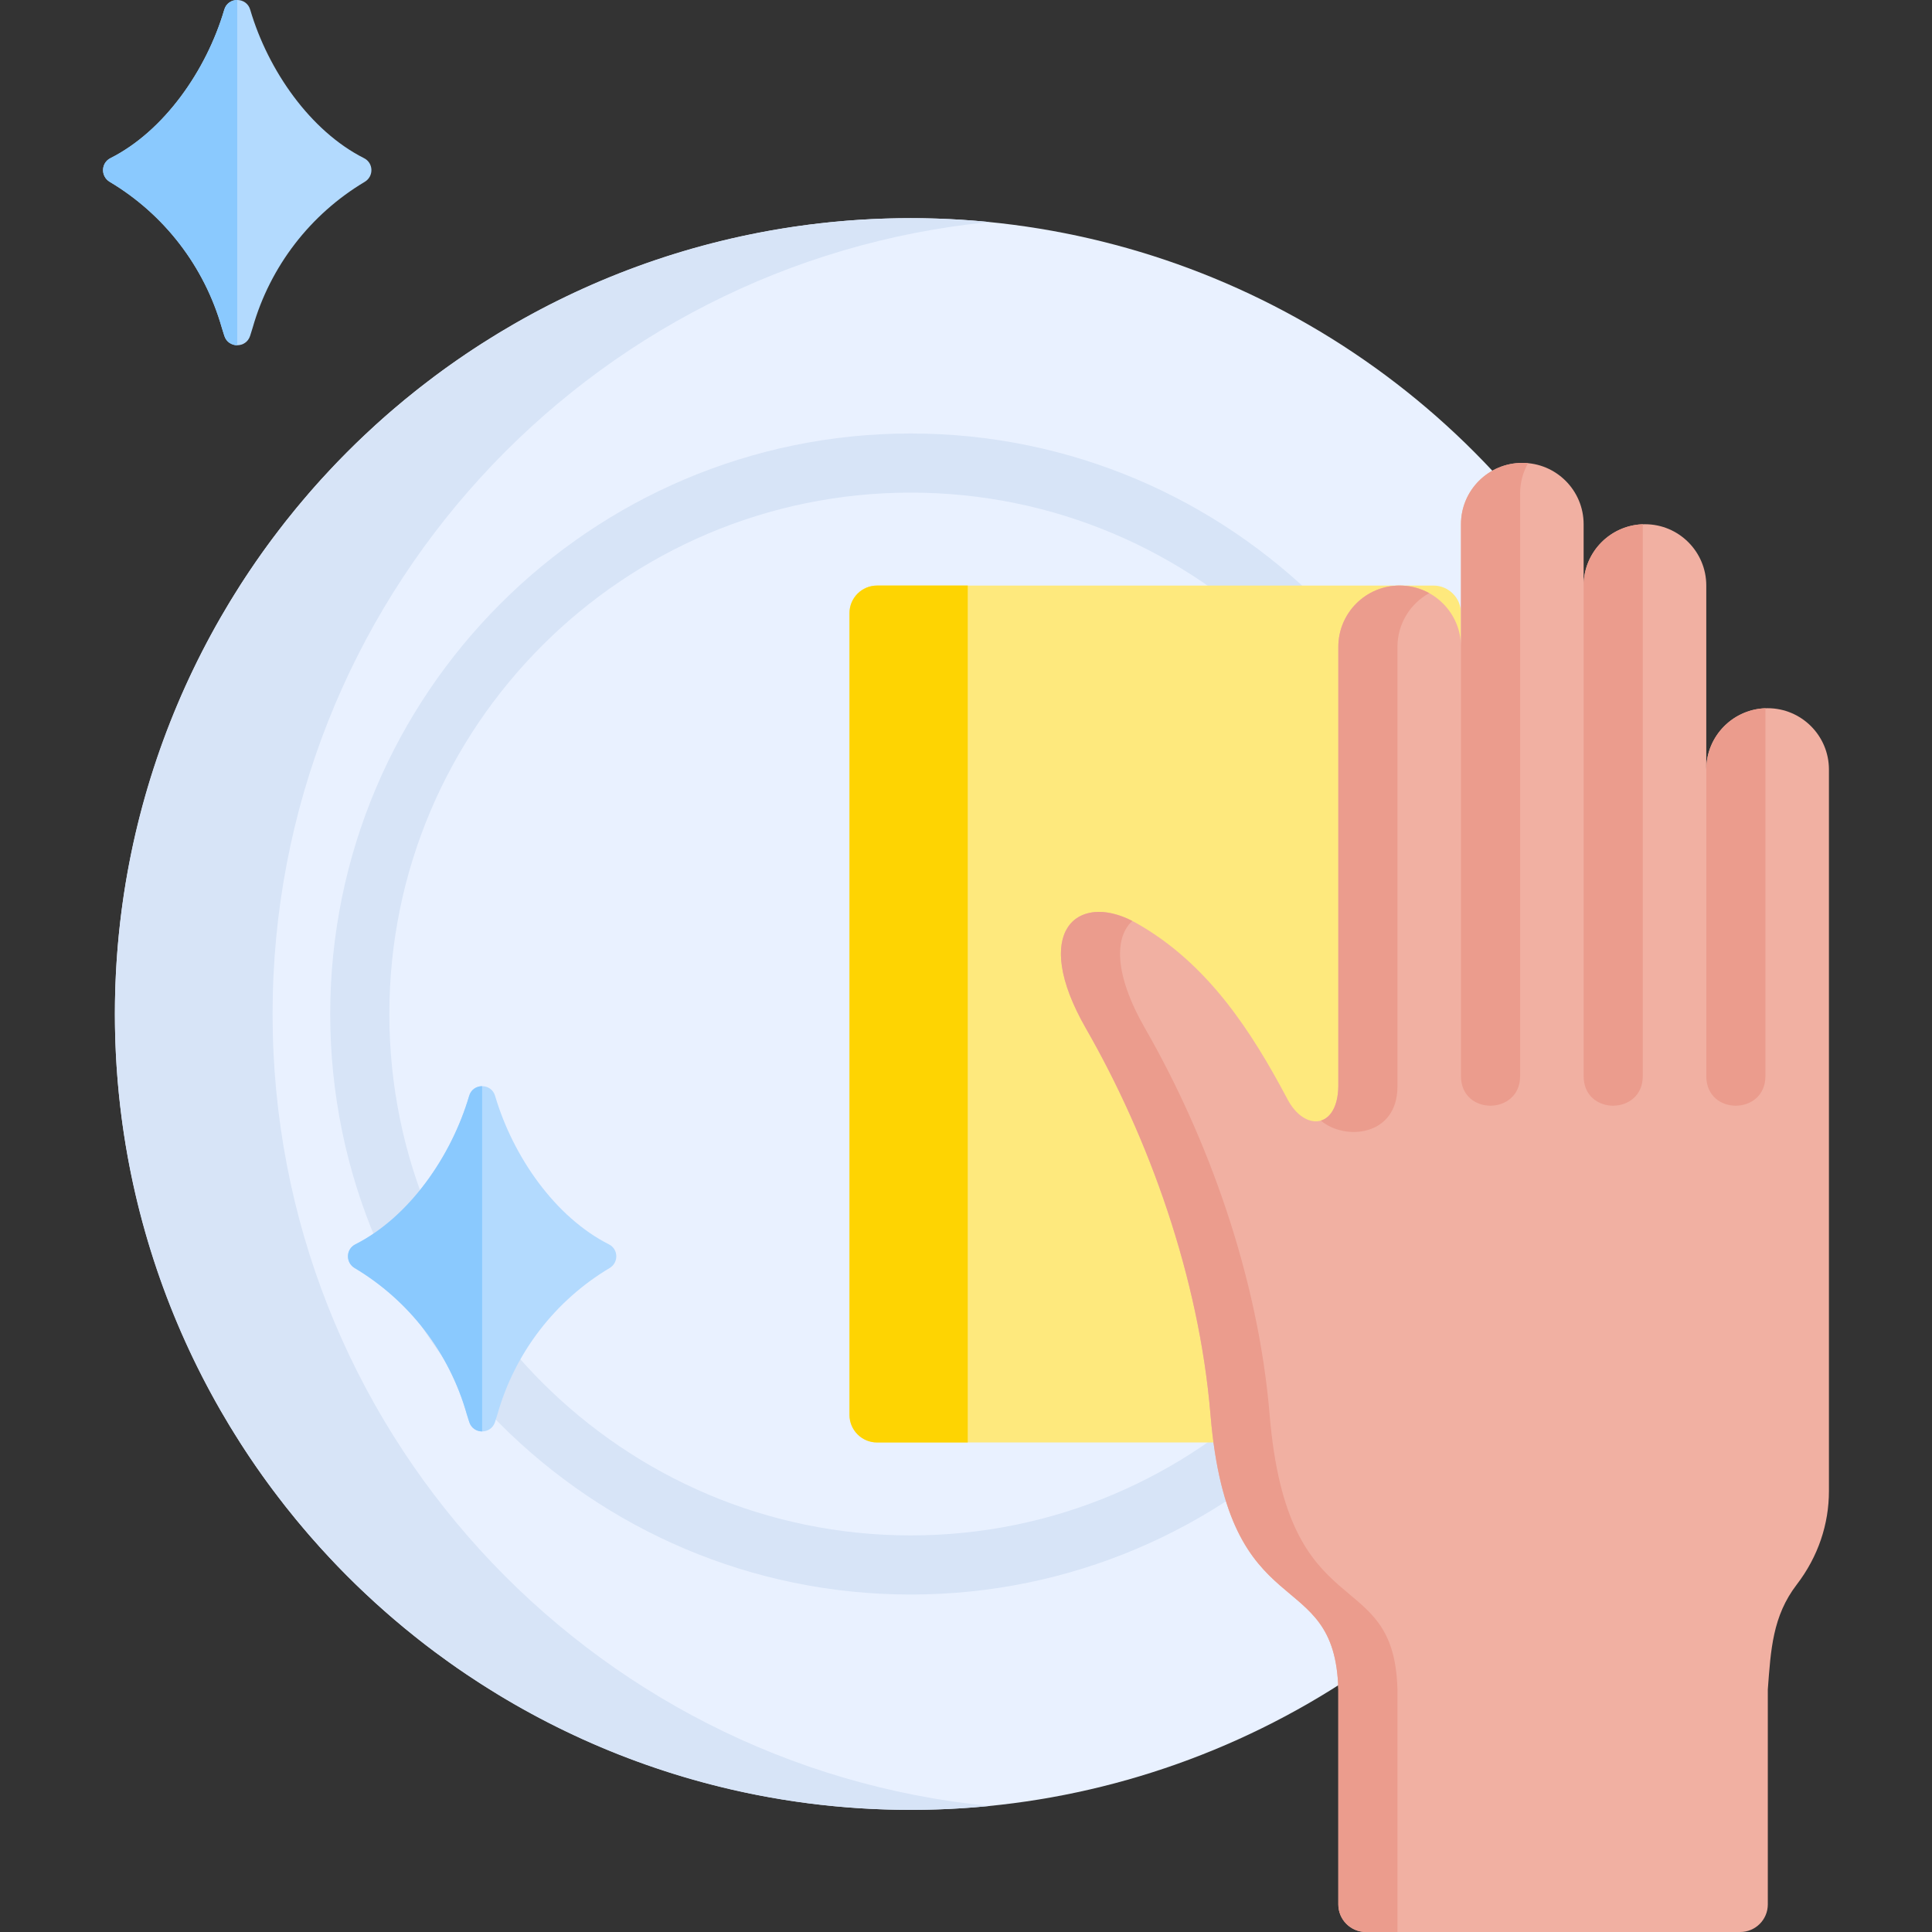 <svg id="Capa_1" enable-background="new 0 0 512 512" height="512" viewBox="0 0 512 512" width="512" xmlns="http://www.w3.org/2000/svg"><rect x="0" y="0" width="512" height="512" fill="#333333" stroke="none"/><g><circle cx="241.357" cy="268.724" fill="#e9f1ff" r="210.909"/><path d="m72.235 268.723c0-109.431 83.343-199.389 190.016-209.88-6.874-.676-13.842-1.029-20.893-1.029-116.482 0-210.909 94.427-210.909 210.909s94.427 210.91 210.909 210.91c7.051 0 14.02-.353 20.893-1.029-106.673-10.492-190.016-100.45-190.016-209.881z" fill="#d7e4f7"/><g><g><path d="m241.358 422.568c-84.831 0-153.846-69.014-153.846-153.845s69.014-153.845 153.846-153.845c84.83 0 153.845 69.015 153.845 153.845s-69.015 153.845-153.845 153.845zm0-292.019c-76.19 0-138.176 61.985-138.176 138.175s61.985 138.175 138.176 138.175c76.189 0 138.175-61.985 138.175-138.175s-61.986-138.175-138.175-138.175z" fill="#d7e4f7"/></g></g><path d="m379.862 382.27h-147.431c-4.039 0-7.313-3.274-7.313-7.313v-212.467c0-4.039 3.274-7.313 7.313-7.313h147.431c4.039 0 7.313 3.274 7.313 7.313v212.468c0 4.038-3.274 7.312-7.313 7.312z" fill="#fee97d"/><path d="m225.119 162.49v212.468c0 4.039 3.274 7.313 7.313 7.313h24.027v-227.094h-24.027c-4.039 0-7.313 3.274-7.313 7.313z" fill="#fed402"/><path d="m361.983 512c-4.039 0-7.313-3.274-7.313-7.313v-56.967c-.864-33.813-29.103-15.423-33.873-72.801-3.036-36.508-16.332-73.317-32.987-102.332-15.09-26.287-1.842-36.469 13.213-28.022 19.016 10.669 30.65 28.761 40.182 46.758 4.555 8.6 13.258 7.897 13.466-3.387v-116.506c0-8.976 7.276-16.252 16.252-16.252h.002c8.976 0 16.251 7.277 16.25 16.252v-32.505c0-8.976 7.276-16.252 16.252-16.252 8.976 0 16.252 7.276 16.252 16.252v16.252c0-8.976 7.276-16.252 16.252-16.252 8.976 0 16.252 7.276 16.252 16.252v48.757c0-8.976 7.276-16.252 16.252-16.252 8.976 0 16.252 7.276 16.252 16.252v113.767 77.443c0 8.723-2.826 17.346-8.54 24.798-6.393 8.337-6.869 17.246-7.658 27.78v56.965c0 4.039-3.274 7.313-7.313 7.313z" fill="#f1b0a2"/><g fill="#eb9c8d"><path d="m402.845 285.196v-154.429c0-2.918.769-5.656 2.116-8.023-.505-.047-1.017-.072-1.534-.072-8.973 0-16.247 7.271-16.252 16.242v146.281c0 10.499 15.67 10.369 15.67.001z"/><path d="m435.35 285.196v-146.261c-8.703.306-15.665 7.455-15.67 16.232v130.029c0 10.498 15.67 10.368 15.67 0z"/><path d="m452.184 203.934v81.262c0 10.498 15.67 10.368 15.67 0v-97.504c-8.706.307-15.67 7.461-15.67 16.242z"/><path d="m336.466 374.919c-3.036-36.508-16.332-73.318-32.987-102.332-8.422-14.672-8.017-24.327-3.396-28.526-14.656-7.512-27.049 2.787-12.274 28.526 16.655 29.014 29.952 65.824 32.987 102.332 4.771 57.377 33.01 38.988 33.874 72.801v56.967c0 4.039 3.274 7.313 7.313 7.313h8.357v-64.28c-.864-33.813-29.103-15.423-33.874-72.801z"/><path d="m370.34 287.936v-116.507c0-6.135 3.4-11.476 8.417-14.242 0 0 0 0 0-.001-2.323-1.281-4.993-2.009-7.833-2.009h-.002c-8.976 0-16.252 7.276-16.252 16.252v116.506c-.098 5.321-2.085 8.288-4.635 9.038 6.465 5.449 20.305 4.105 20.305-9.037z"/></g><g><path d="m66.332 2.65c-.955-3.534-5.969-3.534-6.924 0-4.714 15.984-15.886 32.075-30.143 39.267-2.528 1.275-2.618 4.822-.186 6.273 14.382 8.577 25.063 22.364 29.701 38.653l.667 2.134c1.048 3.356 5.798 3.356 6.846 0l.666-2.134c4.638-16.289 15.319-30.075 29.701-38.653 2.432-1.45 2.342-4.997-.186-6.273-14.256-7.191-25.428-23.283-30.142-39.267z" fill="#b3dafe"/><path d="m59.408 2.65c-4.714 15.984-15.886 32.075-30.143 39.267-2.528 1.275-2.618 4.822-.186 6.273 14.382 8.577 25.063 22.364 29.701 38.653l.667 2.134c.524 1.678 1.974 2.517 3.423 2.517v-91.494c-1.492 0-2.984.884-3.462 2.65z" fill="#8ac9fe"/></g><g><path d="m131.231 290.499c-.955-3.534-5.969-3.534-6.924 0-4.714 15.984-15.886 32.075-30.143 39.267-2.528 1.275-2.618 4.822-.186 6.273 14.382 8.577 25.063 22.364 29.701 38.653l.667 2.134c1.048 3.356 5.798 3.356 6.846 0l.666-2.134c4.638-16.289 15.319-30.075 29.701-38.653 2.432-1.45 2.342-4.997-.186-6.273-14.255-7.191-25.427-23.283-30.142-39.267z" fill="#b3dafe"/><path d="m124.308 290.499c-4.714 15.984-15.886 32.075-30.143 39.267-2.528 1.275-2.618 4.822-.186 6.273 14.382 8.577 25.063 22.364 29.701 38.653l.667 2.134c.524 1.678 1.974 2.517 3.423 2.517v-91.493c-1.493-.001-2.985.882-3.462 2.649z" fill="#8ac9fe"/></g></g></svg>